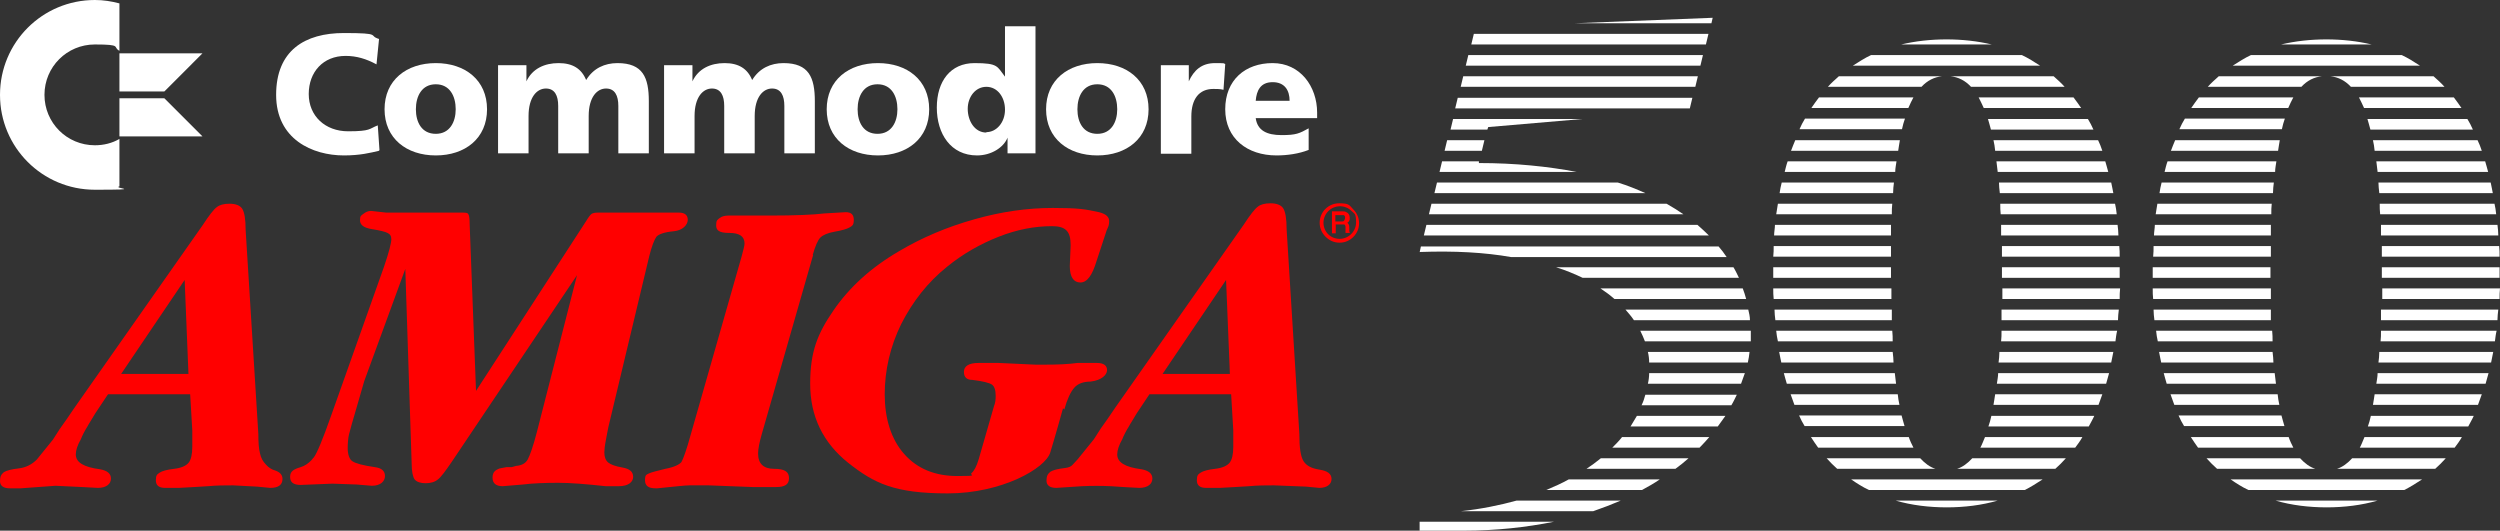 <?xml version="1.0" encoding="UTF-8" standalone="no"?>
<svg
   id="Layer_1"
   data-name="Layer 1"
   version="1.1"
   viewBox="0 0 590.3 125.3"
   sodipodi:docname="amiga500.svg"
   inkscape:version="1.3 (0e150ed, 2023-07-21)"
   xmlns:inkscape="http://www.inkscape.org/namespaces/inkscape"
   xmlns:sodipodi="http://sodipodi.sourceforge.net/DTD/sodipodi-0.dtd"
   xmlns="http://www.w3.org/2000/svg"
   xmlns:svg="http://www.w3.org/2000/svg">
  <rect x="0" y="0" width="590.3" height="125.3" fill="#333333" stroke="none"/>
  <defs
     id="defs1">
    <style
       id="style1">&#10;      .cls-1 {&#10;        fill: none;&#10;      }&#10;&#10;      .cls-1, .cls-2, .cls-3, .cls-4 {&#10;        stroke-width: 0px;&#10;      }&#10;&#10;      .cls-2, .cls-4 {&#10;        fill: red;&#10;      }&#10;&#10;      .cls-3 {&#10;        fill: #fff;&#10;      }&#10;&#10;      .cls-4 {&#10;        fill-rule: evenodd;&#10;      }&#10;    </style>
  </defs>
  <sodipodi:namedview
     id="namedview94"
     bordercolor="#000000"
     borderopacity="0.25"
     inkscape:current-layer="Layer_1"
     inkscape:cx="351"
     inkscape:cy="44.5"
     inkscape:deskcolor="#d1d1d1"
     inkscape:pagecheckerboard="0"
     inkscape:pageopacity="0.0"
     inkscape:showpageshadow="2"
     inkscape:window-height="960"
     inkscape:window-maximized="0"
     inkscape:window-width="1752"
     inkscape:window-x="210"
     inkscape:window-y="81"
     inkscape:zoom="1"
     pagecolor="#ffffff" />
  <g
     id="g5"
     style="fill:#ffffff;fill-opacity:1">
    <path
       id="path4"
       class="cls-3"
       d="M28.2,32.8c-1.7,1-3.7,1.5-5.8,1.5-6.6,0-11.9-5.3-11.9-11.9s5.3-11.9,11.9-11.9,4.1.6,5.8,1.5V.8c-1.9-.5-3.8-.8-5.8-.8C10,0,0,10,0,22.4s10,22.4,22.4,22.4,4-.3,5.8-.8v-11.3Z"
       style="fill:#ffffff;fill-opacity:1" />
    <polygon
       id="polygon4"
       class="cls-3"
       points="34.7 12.6 28.2 12.6 28.2 21.6 34.7 21.6 37.6 21.6 38.8 21.6 47.8 12.6 37.6 12.6 34.7 12.6"
       style="fill:#ffffff;fill-opacity:1" />
    <polygon
       id="polygon5"
       class="cls-3"
       points="34.7 32.2 37.6 32.2 47.8 32.2 38.8 23.2 37.6 23.2 34.7 23.2 28.2 23.2 28.2 32.2 34.7 32.2"
       style="fill:#ffffff;fill-opacity:1" />
  </g>
  <g
     id="g13"
     style="fill:#ffffff;fill-opacity:1">
    <path
       id="path5"
       class="cls-3"
       d="M89.5,35.6c-2.1.5-4.5,1.1-8.3,1.1-7.4,0-16-3.8-16-14.3s6.8-14.6,16-14.6,5.6.6,8.3,1.4l-.6,6c-2.4-1.3-4.7-2-7.3-2-5.3,0-8.7,3.8-8.7,9s3.9,8.8,9.3,8.8,4.9-.6,7-1.4l.4,5.8Z"
       style="fill:#ffffff;fill-opacity:1" />
    <path
       id="path6"
       class="cls-3"
       d="M90.8,25.8c0-6.9,5.2-10.9,12.1-10.9s12.1,4,12.1,10.9-5.2,10.9-12.1,10.9-12.1-4-12.1-10.9ZM107.6,25.8c0-3.1-1.4-5.9-4.7-5.9s-4.7,2.8-4.7,5.9,1.4,5.8,4.7,5.8,4.7-2.8,4.7-5.8Z"
       style="fill:#ffffff;fill-opacity:1" />
    <path
       id="path7"
       class="cls-3"
       d="M117.7,15.4h6.6v3.8h0c1.4-3,4.3-4.3,7.6-4.3s5.4,1.3,6.5,4c1.7-2.8,4.4-4,7.4-4,6,0,7.4,3.4,7.4,9v12.3h-7.2v-11.2c0-2.4-.8-4.1-2.9-4.1s-4.1,2-4.1,6.5v8.8h-7.2v-11.2c0-2.4-.8-4.1-2.9-4.1s-4.1,2-4.1,6.5v8.8h-7.2V15.4Z"
       style="fill:#ffffff;fill-opacity:1" />
    <path
       id="path8"
       class="cls-3"
       d="M156.9,15.4h6.6v3.8h0c1.4-3,4.3-4.3,7.6-4.3s5.4,1.3,6.5,4c1.7-2.8,4.4-4,7.4-4,6,0,7.4,3.4,7.4,9v12.3h-7.2v-11.2c0-2.4-.8-4.1-2.9-4.1s-4.1,2-4.1,6.5v8.8h-7.2v-11.2c0-2.4-.8-4.1-2.9-4.1s-4.1,2-4.1,6.5v8.8h-7.2V15.4Z"
       style="fill:#ffffff;fill-opacity:1" />
    <path
       id="path9"
       class="cls-3"
       d="M195.2,25.8c0-6.9,5.2-10.9,12.1-10.9s12.1,4,12.1,10.9-5.2,10.9-12.1,10.9-12.1-4-12.1-10.9ZM211.9,25.8c0-3.1-1.4-5.9-4.7-5.9s-4.7,2.8-4.7,5.9,1.4,5.8,4.7,5.8,4.7-2.8,4.7-5.8Z"
       style="fill:#ffffff;fill-opacity:1" />
    <path
       id="path10"
       class="cls-3"
       d="M244.5,36.2h-6.6v-3.7h0c-.9,2.3-3.8,4.2-7.2,4.2-6.2,0-9.5-5.1-9.5-11.3s3.2-10.5,8.9-10.5,5.3.8,7.2,3.2h0V6.2h7.2v30ZM232.9,31.2c2.4,0,4.4-2.3,4.4-5.3s-1.8-5.4-4.4-5.4-4.4,2.4-4.4,5.2,1.6,5.6,4.4,5.6Z"
       style="fill:#ffffff;fill-opacity:1" />
    <path
       id="path11"
       class="cls-3"
       d="M247,25.8c0-6.9,5.2-10.9,12.1-10.9s12.1,4,12.1,10.9-5.2,10.9-12.1,10.9-12.1-4-12.1-10.9ZM263.8,25.8c0-3.1-1.4-5.9-4.7-5.9s-4.7,2.8-4.7,5.9,1.4,5.8,4.7,5.8,4.7-2.8,4.7-5.8Z"
       style="fill:#ffffff;fill-opacity:1" />
    <path
       id="path12"
       class="cls-3"
       d="M288.9,21.2c-.8-.2-1.6-.2-2.4-.2-3.4,0-5.2,2.4-5.2,6.5v8.8h-7.2V15.4h6.6v3.8h0c1.2-2.6,3-4.3,6.2-4.3s1.7.1,2.4.2l-.4,6Z"
       style="fill:#ffffff;fill-opacity:1" />
    <path
       id="path13"
       class="cls-3"
       d="M296.5,27.9c.4,2.9,2.6,4,6.1,4s4.2-.4,6.4-1.6v5.1c-2.3.9-5,1.3-7.6,1.3-6.9,0-12.1-4-12.1-10.9s4.7-10.9,11.2-10.9,10.5,5.5,10.5,11.7v1.3h-14.4ZM304.5,23.8c0-2.4-1.1-4.4-4-4.4s-3.8,2-4,4.4h8Z"
       style="fill:#ffffff;fill-opacity:1" />
  </g>
  <g
     id="g18"
     style="fill:#ff0000;fill-opacity:1">
    <g
       id="g17"
       style="fill:#ff0000;fill-opacity:1">
      <path
         id="path14"
         class="cls-2"
         d="M44.9,93.1h-19.4l-3,4.5c-.8,1.4-1.5,2.4-1.8,3-.8,1.3-1.3,2.3-1.6,3.1-.8,1.4-1.2,2.6-1.2,3.6,0,1.9,1.9,3,5.7,3.5,1.7.3,2.6,1,2.6,2.2s-1,2.2-3.1,2.2l-3.7-.2-6.3-.3-8.2.6h-2.6c-1.5,0-2.3-.6-2.3-1.7s.3-1.6.9-2.1c.6-.4,1.8-.7,3.5-.9,1.7-.2,3.1-.9,4.3-2.1l3.8-4.7,1.6-2.5,1.7-2.4,1.7-2.5,30.4-43.3c1.5-2.3,2.6-3.7,3.3-4.2.6-.5,1.6-.8,3-.8s2.5.4,3,1.2c.5.8.8,2.4.8,5l3,48.2c0,1.9.1,3.5.4,4.6.2,1,.7,1.9,1.4,2.6h0c.6.7,1.4,1.2,2.2,1.4,1.1.4,1.7,1,1.7,2,0,1.4-1,2.1-2.9,2.1l-3.1-.3-5.7-.3c-1.8,0-3.8,0-5.9.2-2.1.1-4.4.3-6.9.4h-3.2c-1.5,0-2.2-.6-2.2-1.8s.3-1.4.9-1.8c.6-.4,1.7-.7,3.4-.9,1.7-.2,2.8-.7,3.4-1.4.6-.7.9-2,.9-3.8v-3.9l-.5-8.5h0ZM44.5,88.3l-.9-22.2-15,22.2h15.9Z"
         style="fill:#ff0000;fill-opacity:1" />
      <path
         id="path15"
         class="cls-2"
         d="M192,60.2l-12.1,42.2c-.6,2.1-.9,3.6-.9,4.7,0,2.4,1.3,3.6,3.8,3.6s3.5.7,3.5,2.2-1,2.1-3,2.1h-5.6l-10.4-.4c-2,0-3.5,0-4.5,0-1,0-3.6.3-7.6.7h-.4c-1.7,0-2.5-.6-2.5-1.9s.3-1.3.9-1.6,1.9-.6,3.9-1.1c2.1-.4,3.3-1,3.8-1.6.4-.7,1.2-2.8,2.2-6.5l12-42c.4-1.5.7-2.6.7-3.1,0-1.7-1.2-2.5-3.6-2.5s-3.1-.6-3.1-1.8.3-1.3.8-1.7c.5-.4,1.2-.6,2.1-.6h9.7c6.2,0,10.5-.2,12.9-.5l5.1-.3c1.3,0,1.9.6,1.9,1.8s-.3,1.4-1,1.8-1.8.7-3.5,1c-1.7.3-2.8.8-3.4,1.4-.6.6-1.2,2-1.8,4.1h0Z"
         style="fill:#ff0000;fill-opacity:1" />
      <path
         id="path16"
         class="cls-2"
         d="M251,96.4s-2,7.2-3,10.4c-1.1,3.8-11.5,9.7-24.2,9.7s-17.4-2.4-23.5-7.2c-6-4.8-9-11-9-18.7s1.8-11.9,5.5-17.3c3.7-5.4,8.8-10.1,15.5-14,5.4-3.2,11.3-5.7,17.7-7.5,6.3-1.8,12.5-2.7,18.6-2.7s7.7.3,10.9,1c1.6.4,2.4,1.1,2.4,2.1s-.2,1.3-.6,2.2l-2.4,7.3c-1,3.3-2.2,5-3.8,5s-2.5-1.3-2.5-3.9l.2-4.9c0-1.7-.3-2.8-1-3.5-.7-.7-1.8-1-3.4-1-4.1,0-8.3.8-12.6,2.5-4.3,1.7-8.4,4-12.2,7.1-4.6,3.7-8.1,8.2-10.8,13.5-2.6,5.3-3.9,10.9-3.9,16.6s1.5,10.6,4.6,14.1,7.3,5.2,12.6,5.2,2.7-.2,3.3-.7c.6-.5,1.2-1.6,1.7-3.3l3.6-12.5c.3-.7.4-1.5.4-2.4,0-1.4-.3-2.3-.9-2.7s-2.1-.8-4.6-1.1c-1.3,0-2-.6-2-1.9s1.1-2.1,3.4-2.1h4.8c0,0,8.7.4,8.7.4h2.3c2.8,0,5.4-.1,7.6-.4h4.6c1.6,0,2.4.6,2.4,1.7s-1.3,2.4-3.9,2.7c-1.7,0-3,.5-3.8,1.4-.9,1-1.7,2.7-2.4,5.2h0Z"
         style="fill:#ff0000;fill-opacity:1" />
      <path
         id="path17"
         class="cls-2"
         d="M290.8,93.1h-19.4l-3,4.5c-.8,1.4-1.5,2.4-1.8,3-.8,1.3-1.3,2.3-1.6,3.1-.8,1.4-1.2,2.6-1.2,3.6,0,1.9,1.9,3,5.7,3.5,1.7.3,2.6,1,2.6,2.2s-1,2.2-3.1,2.2l-3.7-.2-3-.2c-2.3-.1-4.5-.1-6.8,0l-6.1.4c-1.5,0-2.3-.6-2.3-1.7s.3-1.6.9-2.1c.6-.4,1.8-.7,3.5-.9,1.7-.2,1.8-.9,3-2.1l3.8-4.7,1.6-2.5,1.7-2.4,1.7-2.5,30.4-43.3c1.5-2.3,2.6-3.7,3.3-4.2.6-.5,1.6-.8,3-.8s2.5.4,3,1.2c.5.8.8,2.4.8,5l3,48.2c0,3.3.3,5.4,1,6.5s1.9,1.7,3.8,2c1.9.3,2.8,1,2.8,2.2s-1,2.1-2.9,2.1l-3.1-.3-7.6-.3c-1.8,0-3.8,0-5.9.2-2.1.1-4.4.3-6.9.4h-3.2c-1.5,0-2.2-.6-2.2-1.8s.3-1.4.9-1.8c.6-.4,1.7-.7,3.4-.9,1.7-.2,2.8-.7,3.4-1.4.6-.7.9-2,.9-3.8v-3.9l-.5-8.5h0ZM290.4,88.3l-.9-22.2-15,22.2h15.9Z"
         style="fill:#ff0000;fill-opacity:1" />
    </g>
    <path
       id="path18"
       class="cls-2"
       d="M137.1,63.7l-30.4,45.3c-1.5,2.2-2.6,3.7-3.3,4.2-.7.6-1.7.9-2.9.9s-2.1-.3-2.6-.9c-.4-.6-.7-1.8-.7-3.8l-1.5-45.9-9.7,26.5-1.5,5.2c-1.2,4.1-1.9,6.5-2.1,7.4-.2.9-.3,2-.3,3.3s.4,2.6,1.1,3c.7.5,2.5,1,5.3,1.4,1.6.2,2.4.9,2.4,2.1s-1,2.3-3.1,2.3l-3.6-.3-5.7-.2-7.5.3c-1.7,0-2.5-.6-2.5-1.9s.8-1.8,2.5-2.3c1-.3,1.8-.9,2.5-1.6.3-.4.6-.7.6-.7.7-.9,2.1-4.2,4.1-9.9l12.5-35.2c1.2-3.5,1.7-5.6,1.7-6.4s-.3-1.2-.9-1.5c-.6-.3-1.8-.6-3.7-.9-1.9-.3-2.8-1-2.8-2.1s.3-1.1.8-1.5c.5-.4,1.1-.7,1.8-.7l3.6.4h18.1c.8,0,1.2.1,1.3.4.2.3.3,1.1.3,2.4l1.5,39.3,26-40.1c.6-1,1.1-1.6,1.3-1.7.3-.2.8-.3,1.5-.3h19.1c1.4,0,2.1.6,2.1,1.7s-1.1,2.5-3.3,2.7-3.6.7-4.1,1.3c-.5.7-1.1,2.2-1.7,4.6l-9.4,39.3c-.3,1.1-.5,2.4-.8,3.9-.3,1.5-.4,2.6-.4,3.1,0,1.1.3,1.9.9,2.4.6.5,1.7.9,3.4,1.2,1.7.3,2.5,1,2.5,2.2s-1.1,2.2-3.4,2.2h-3.1c-4.6-.5-8.3-.8-11.2-.8s-6,.1-8.3.4l-4.8.4c-1.6,0-2.4-.7-2.4-2s.6-1.8,1.7-2.2l1.6-.3h1.2c0,0,1.1-.3,1.1-.3,1.3-.1,2.2-.6,2.7-1.5.5-.9,1.3-3.1,2.2-6.6l9.8-38.3h0Z"
       style="fill:#ff0000;fill-opacity:1" />
  </g>
  <path
     d="m 335.199,123.199 v 2.102 h 10.4 c 7.7,0 14.801,-0.802 21.301,-2.102 z"
     id="path130"
     style="fill:#ffffff" />
  <path
     d="m 549.35,119.799 c -0.016,1e-5 -0.032,0.002 -0.049,0.002 h 0.1 c -0.017,0 -0.034,-0.002 -0.051,-0.002 z"
     id="path129"
     style="fill:#ffffff" />
  <path
     d="m 537.301,118.199 c 3.785,1.096 7.867,1.596 12.049,1.6 4.183,-0.004 8.266,-0.504 12.051,-1.6 z"
     id="path128"
     style="fill:#ffffff" />
  <path
     d="m 459.65,119.799 c -0.017,1e-5 -0.034,0.002 -0.051,0.002 h 0.1 c -0.016,0 -0.032,-0.002 -0.049,-0.002 z"
     id="path127"
     style="fill:#ffffff" />
  <path
     d="m 447.6,118.199 c 3.785,1.096 7.868,1.596 12.051,1.6 4.182,-0.004 8.264,-0.504 12.049,-1.6 z"
     id="path126"
     style="fill:#ffffff" />
  <path
     d="m 358.1,118.199 c -4,1.1 -8.4,2 -13.1,2.5 h 31.199 c 2.3,-0.8 4.4,-1.6 6.5,-2.5 z"
     id="path125"
     style="fill:#ffffff" />
  <path
     d="m 526.699,113.199 c 1.3,0.9 2.701,1.8 4.201,2.5 h 36.799 c 1.4,-0.7 2.801,-1.6 4.201,-2.5 z"
     id="path124"
     style="fill:#ffffff" />
  <path
     d="m 437.1,113.199 c 1.3,0.9 2.701,1.8 4.201,2.5 h 36.799 c 1.4,-0.7 2.801,-1.6 4.201,-2.5 z"
     id="path123"
     style="fill:#ffffff" />
  <path
     d="m 370.4,113.199 c -1.6,0.9 -3.401,1.7 -5.301,2.5 h 0.1 22.5 c 1.5,-0.8 2.901,-1.6 4.201,-2.5 z"
     id="path122"
     style="fill:#ffffff" />
  <path
     d="m 555.4,108.199 c -1.1,1.2 -2.3,2.1 -3.6,2.5 H 575 c 0.9,-0.8 1.7,-1.6 2.5,-2.5 z"
     id="path121"
     style="fill:#ffffff" />
  <path
     d="m 521,108.199 c 0.8,0.9 1.6,1.7 2.5,2.5 h 23.199 c -1.3,-0.4 -2.5,-1.3 -3.6,-2.5 z"
     id="path120"
     style="fill:#ffffff" />
  <path
     d="m 465.699,108.199 c -1.1,1.2 -2.3,2.1 -3.6,2.5 h 23.201 c 0.9,-0.8 1.7,-1.6 2.5,-2.5 z"
     id="path119"
     style="fill:#ffffff" />
  <path
     d="m 431.301,108.199 c 0.8,0.9 1.6,1.7 2.5,2.5 H 457 c -1.3,-0.4 -2.5,-1.3 -3.6,-2.5 z"
     id="path118"
     style="fill:#ffffff" />
  <path
     d="m 378,108.199 c -1.1,0.9 -2.2,1.7 -3.4,2.5 h 21 c 1.1,-0.8 2.1,-1.6 3.1,-2.5 z"
     id="path117"
     style="fill:#ffffff" />
  <path
     d="m 558.301,103.199 c -0.4,0.9 -0.702,1.8 -1.102,2.5 h 22.4 c 0.6,-0.8 1.201,-1.6 1.701,-2.5 z"
     id="path116"
     style="fill:#ffffff" />
  <path
     d="m 517.301,103.199 c 0.6,0.9 1.099,1.7 1.699,2.5 h 22.5 c -0.4,-0.8 -0.8,-1.6 -1.1,-2.5 h -0.1 z"
     id="path115"
     style="fill:#ffffff" />
  <path
     d="m 468.699,103.199 c -0.4,0.9 -0.7,1.8 -1.1,2.5 H 490 c 0.6,-0.8 1.199,-1.6 1.699,-2.5 z"
     id="path114"
     style="fill:#ffffff" />
  <path
     d="m 427.6,103.199 c 0.6,0.9 1.101,1.7 1.701,2.5 h 22.5 c -0.4,-0.8 -0.802,-1.6 -1.102,-2.5 h -0.1 z"
     id="path113"
     style="fill:#ffffff" />
  <path
     d="m 383,103.199 c -0.7,0.9 -1.501,1.7 -2.301,2.5 h 20.602 c 0.8,-0.8 1.599,-1.7 2.299,-2.5 z"
     id="path112"
     style="fill:#ffffff" />
  <path
     d="m 559.801,98.199 c -0.2,0.9 -0.401,1.7 -0.701,2.5 h 23.701 c 0.4,-0.8 0.899,-1.6 1.299,-2.5 z"
     id="path111"
     style="fill:#ffffff" />
  <path
     d="m 470.199,98.199 c -0.2,0.9 -0.399,1.7 -0.699,2.5 h 23.699 c 0.4,-0.8 0.901,-1.6 1.301,-2.5 z"
     id="path110"
     style="fill:#ffffff" />
  <path
     d="m 386.5,98.199 c -0.5,0.8 -1,1.7 -1.5,2.5 h 20.6 c 0.6,-0.8 1.201,-1.7 1.801,-2.5 z"
     id="path109"
     style="fill:#ffffff" />
  <path
     d="m 514.4,98.1 c 0.4,0.9 0.799,1.7 1.299,2.5 h 23.701 c -0.2,-0.8 -0.501,-1.6 -0.701,-2.5 z"
     id="path108"
     style="fill:#ffffff" />
  <path
     d="m 424.801,98.1 c 0.4,0.9 0.799,1.7 1.299,2.5 h 23.6 c -0.2,-0.8 -0.499,-1.6 -0.699,-2.5 z"
     id="path107"
     style="fill:#ffffff" />
  <path
     d="m 388.5,93.199 c -0.2,0.8 -0.5,1.7 -0.9,2.5 h 21.201 c 0.5,-0.8 0.899,-1.7 1.299,-2.5 z"
     id="path106"
     style="fill:#ffffff" />
  <path
     d="m 560.699,93.1 c -0.1,0.9 -0.298,1.7 -0.398,2.5 h 24.799 c 0.3,-0.8 0.6,-1.6 0.9,-2.5 z"
     id="path105"
     style="fill:#ffffff" />
  <path
     d="m 512.5,93.1 c 0.3,0.9 0.6,1.7 0.9,2.5 h 24.799 c -0.2,-0.8 -0.298,-1.6 -0.398,-2.5 z"
     id="path104"
     style="fill:#ffffff" />
  <path
     d="m 471.1,93.1 c -0.1,0.9 -0.3,1.7 -0.4,2.5 H 495.5 c 0.3,-0.8 0.6,-1.6 0.9,-2.5 z"
     id="path103"
     style="fill:#ffffff" />
  <path
     d="m 422.801,93.1 c 0.3,0.9 0.598,1.7 0.898,2.5 H 448.5 c -0.2,-0.8 -0.3,-1.6 -0.4,-2.5 z"
     id="path102"
     style="fill:#ffffff" />
  <path
     d="m 561.4,88.1 c 0,0.9 -0.201,1.7 -0.301,2.5 h 25.801 c 0.2,-0.8 0.499,-1.7 0.699,-2.5 z"
     id="path101"
     style="fill:#ffffff" />
  <path
     d="m 510.9,88.1 c 0.2,0.9 0.499,1.7 0.699,2.5 h 25.801 c -0.1,-0.8 -0.201,-1.6 -0.301,-2.5 z"
     id="path100"
     style="fill:#ffffff" />
  <path
     d="m 471.801,88.1 c 0,0.9 -0.201,1.7 -0.301,2.5 h 25.801 c 0.2,-0.8 0.499,-1.7 0.699,-2.5 z"
     id="path99"
     style="fill:#ffffff" />
  <path
     d="m 421.199,88.1 c 0.2,0.9 0.501,1.7 0.701,2.5 h 25.799 c -0.1,-0.8 -0.199,-1.6 -0.299,-2.5 z"
     id="path98"
     style="fill:#ffffff" />
  <path
     d="m 389.4,88.1 c 0,0.8 -0.101,1.7 -0.301,2.5 h 22 c 0.3,-0.8 0.6,-1.7 0.9,-2.5 z"
     id="path97"
     style="fill:#ffffff" />
  <path
     d="m 561.801,83.1 c 0,0.9 -0.101,1.7 -0.201,2.5 h 0.1 26.5 c 0.2,-0.8 0.3,-1.7 0.5,-2.5 z"
     id="path96"
     style="fill:#ffffff" />
  <path
     d="m 509.801,83.1 c 0.2,0.9 0.3,1.7 0.5,2.5 h 26.5 c 0,-0.8 -0.101,-1.6 -0.201,-2.5 z"
     id="path95"
     style="fill:#ffffff" />
  <path
     d="m 472.1,83.1 c 0,0.9 -0.099,1.7 -0.199,2.5 H 472 498.5 c 0.2,-0.8 0.3,-1.7 0.5,-2.5 z"
     id="path94"
     style="fill:#ffffff" />
  <path
     d="m 420.1,83.1 c 0.2,0.9 0.3,1.7 0.5,2.5 h 26.5 c 0,-0.8 -0.099,-1.6 -0.199,-2.5 z"
     id="path93"
     style="fill:#ffffff" />
  <path
     d="m 389.1,83.1 c 0.2,0.8 0.301,1.7 0.301,2.5 h 23.299 c 0.2,-0.8 0.3,-1.7 0.4,-2.5 z"
     id="path92"
     style="fill:#ffffff" />
  <path
     d="m 562.199,78.1 c 0,0.9 3.9e-4,1.7 -0.1,2.5 h 27 c 0.1,-0.8 0.2,-1.7 0.4,-2.5 z"
     id="path91"
     style="fill:#ffffff" />
  <path
     d="m 509.1,78.1 c 0.1,0.9 0.2,1.7 0.4,2.5 h 27.1 c 0,-0.8 3.9e-4,-1.7 -0.1,-2.5 h -0.1 z"
     id="path90"
     style="fill:#ffffff" />
  <path
     d="m 472.6,78.1 c 0,0.9 3.9e-4,1.7 -0.1,2.5 h 27 c 0.1,-0.8 0.2,-1.7 0.4,-2.5 z"
     id="path89"
     style="fill:#ffffff" />
  <path
     d="m 419.4,78.1 c 0.1,0.9 0.2,1.7 0.4,2.5 h 27.1 c 0,-0.8 3.9e-4,-1.7 -0.1,-2.5 h -0.102 z"
     id="path88"
     style="fill:#ffffff" />
  <path
     d="m 387.301,78.1 c 0.4,0.8 0.8,1.7 1.1,2.5 h 25 v -2.5 z"
     id="path87"
     style="fill:#ffffff" />
  <path
     d="m 562.199,73.1 v 2.5 h 27.5 c 0,-0.8 0.101,-1.7 0.201,-2.5 z"
     id="path86"
     style="fill:#ffffff" />
  <path
     d="m 508.5,73.1 c 0,0.8 0.099,1.7 0.199,2.5 h 27.5 v -2.5 z"
     id="path85"
     style="fill:#ffffff" />
  <path
     d="m 472.6,73.1 v 2.5 h 27.5 c 0,-0.8 0.101,-1.7 0.201,-2.5 z"
     id="path84"
     style="fill:#ffffff" />
  <path
     d="m 419,73.1 c 0,0.8 0.099,1.7 0.199,2.5 h 27.5 v -2.5 h -0.1 z"
     id="path83"
     style="fill:#ffffff" />
  <path
     d="m 383.801,73.1 c 0.7,0.8 1.4,1.6 2,2.5 h 27.398 c 0,-0.8 -0.198,-1.7 -0.398,-2.5 z"
     id="path82"
     style="fill:#ffffff" />
  <path
     d="m 562.5,68.1 v 2.5 h 27.699 c 0,-0.8 0.002,-1.7 0.102,-2.5 z"
     id="path81"
     style="fill:#ffffff" />
  <path
     d="m 508.301,68.1 c 0,0.9 -3.9e-4,1.7 0.1,2.5 h 27.799 v -2.5 h -0.1 z"
     id="path80"
     style="fill:#ffffff" />
  <path
     d="m 472.801,68.1 v 2.5 H 500.5 c 0,-0.8 -3.9e-4,-1.7 0.1,-2.5 z"
     id="path79"
     style="fill:#ffffff" />
  <path
     d="m 418.699,68.1 c 0,0.9 0.002,1.7 0.102,2.5 h 27.799 v -2.5 H 446.5 Z"
     id="path78"
     style="fill:#ffffff" />
  <path
     d="m 377.9,68.1 c 1.2,0.8 2.299,1.6 3.299,2.5 h 0.102 31 c -0.2,-0.8 -0.501,-1.7 -0.801,-2.5 z"
     id="path77"
     style="fill:#ffffff" />
  <path
     d="M 562.4,63.1 V 64.5 65.6 h 27.799 V 64.5 63.1 Z"
     id="path76"
     style="fill:#ffffff" />
  <path
     d="M 508.301,63.1 V 64.5 65.6 h 27.799 V 64.5 63.1 Z"
     id="path75"
     style="fill:#ffffff" />
  <path
     d="M 472.699,63.1 V 64.5 65.6 H 500.5 V 64.5 63.1 Z"
     id="path74"
     style="fill:#ffffff" />
  <path
     d="M 418.699,63.1 V 64.5 65.6 H 446.5 V 64.5 63.1 Z"
     id="path73"
     style="fill:#ffffff" />
  <path
     d="m 367.4,63.1 c 2.3,0.7 4.399,1.6 6.299,2.5 h 36.9 c -0.4,-0.8 -0.799,-1.7 -1.299,-2.5 z"
     id="path72"
     style="fill:#ffffff" />
  <path
     d="m 335.221,59.5 c -0.007,2.69e-4 -0.014,-2.7e-4 -0.021,0 v 0.1 z"
     id="path71"
     style="fill:#ffffff" />
  <path
     d="M 335.5,58.199 335.221,59.5 c 8.191,-0.298 15.386,0.1 21.58,1.199 h 50.898 c -0.6,-0.9 -1.198,-1.7 -1.898,-2.5 z"
     id="path70"
     style="fill:#ffffff" />
  <path
     d="m 562.4,58.1 v 2.5 h 27.799 c 0,-0.9 3.9e-4,-1.7 -0.1,-2.5 z"
     id="path69"
     style="fill:#ffffff" />
  <path
     d="m 508.5,58.1 c 0,0.8 3.9e-4,1.7 -0.1,2.5 h 27.799 v -2.5 z"
     id="path68"
     style="fill:#ffffff" />
  <path
     d="m 472.699,58.1 v 2.5 H 500.5 c 0,-0.9 3.9e-4,-1.7 -0.1,-2.5 z"
     id="path67"
     style="fill:#ffffff" />
  <path
     d="m 418.801,58.1 c 0,0.8 -0.002,1.7 -0.102,2.5 H 446.5 v -2.5 z"
     id="path66"
     style="fill:#ffffff" />
  <path
     d="m 562.199,53.1 v 2.5 h 0.102 27.6 c 0,-0.8 -0.101,-1.7 -0.201,-2.5 z"
     id="path65"
     style="fill:#ffffff" />
  <path
     d="m 508.801,53.1 c 0,0.8 -0.201,1.7 -0.201,2.5 h 27.6 v -2.5 z"
     id="path64"
     style="fill:#ffffff" />
  <path
     d="m 472.5,53.1 v 2.5 h 0.1 27.6 c 0,-0.8 -0.099,-1.7 -0.199,-2.5 z"
     id="path63"
     style="fill:#ffffff" />
  <path
     d="m 419.1,53.1 c 0,0.8 -0.199,1.7 -0.199,2.5 H 446.5 v -2.5 z"
     id="path62"
     style="fill:#ffffff" />
  <path
     d="m 336.801,53.1 -0.602,2.5 H 403.5 c -0.9,-0.9 -1.799,-1.7 -2.699,-2.5 z"
     id="path61"
     style="fill:#ffffff" />
  <path
     d="m 561.9,48.1 c 0,0.8 -3.9e-4,1.7 0.1,2.5 h 0.1 27.301 c -0.1,-0.9 -0.2,-1.7 -0.4,-2.5 z"
     id="path60"
     style="fill:#ffffff" />
  <path
     d="m 509.4,48.1 c -0.1,0.8 -0.3,1.7 -0.4,2.5 h 27.301 c 0,-0.9 -3.9e-4,-1.7 0.1,-2.5 z"
     id="path59"
     style="fill:#ffffff" />
  <path
     d="m 472.301,48.1 c 0,0.8 -3.9e-4,1.7 0.1,2.5 h 0.1 27.301 c -0.1,-0.9 -0.2,-1.7 -0.4,-2.5 z"
     id="path58"
     style="fill:#ffffff" />
  <path
     d="m 419.801,48.1 c -0.1,0.8 -0.3,1.7 -0.4,2.5 h 27.299 c 0,-0.9 0.002,-1.7 0.102,-2.5 z"
     id="path57"
     style="fill:#ffffff" />
  <path
     d="m 338,48.1 -0.6,2.5 H 397.5 c -1.3,-0.9 -2.6,-1.7 -4,-2.5 z"
     id="path56"
     style="fill:#ffffff" />
  <path
     d="m 561.6,43.1 c 0,0.8 0.101,1.6 0.201,2.5 h 26.799 c -0.2,-0.9 -0.3,-1.7 -0.5,-2.5 z"
     id="path55"
     style="fill:#ffffff" />
  <path
     d="m 510.4,43.1 c -0.2,0.8 -0.4,1.7 -0.5,2.5 h 26.799 c 0,-0.9 0.101,-1.7 0.201,-2.5 z"
     id="path54"
     style="fill:#ffffff" />
  <path
     d="m 472,43.1 c 0,0.8 0.099,1.6 0.199,2.5 H 499 c -0.2,-0.9 -0.3,-1.7 -0.5,-2.5 z"
     id="path53"
     style="fill:#ffffff" />
  <path
     d="m 420.699,43.1 c -0.2,0.8 -0.4,1.7 -0.5,2.5 H 447 c 0,-0.9 0.099,-1.7 0.199,-2.5 z"
     id="path52"
     style="fill:#ffffff" />
  <path
     d="m 339.301,43.1 -0.602,2.5 H 388.5 c -2,-0.9 -4.2,-1.8 -6.5,-2.5 z"
     id="path51"
     style="fill:#ffffff" />
  <path
     d="m 561.1,38.1 c 0.1,0.8 0.201,1.6 0.301,2.5 H 587.5 c -0.2,-0.9 -0.499,-1.7 -0.699,-2.5 z"
     id="path50"
     style="fill:#ffffff" />
  <path
     d="m 511.801,38.1 c -0.3,0.8 -0.501,1.7 -0.701,2.5 h 26.1 c 0,-0.9 0.201,-1.7 0.301,-2.5 z"
     id="path49"
     style="fill:#ffffff" />
  <path
     d="m 471.4,38.1 c 0.1,0.8 0.199,1.6 0.299,2.5 h 26.102 c -0.2,-0.9 -0.501,-1.7 -0.701,-2.5 z"
     id="path48"
     style="fill:#ffffff" />
  <path
     d="m 422.1,38.1 c -0.3,0.8 -0.499,1.7 -0.699,2.5 H 447.5 c 0,-0.9 0.201,-1.7 0.301,-2.5 z"
     id="path47"
     style="fill:#ffffff" />
  <path
     d="m 340.5,38.1 -0.6,2.5 h 32.4 C 365.501,39.3 357.799,38.5 349.199,38.5 v -0.4 z"
     id="path46"
     style="fill:#ffffff" />
  <path
     d="m 560.301,33.1 c 0.2,0.8 0.298,1.6 0.398,2.5 H 586 c -0.3,-0.9 -0.6,-1.7 -1,-2.5 z"
     id="path45"
     style="fill:#ffffff" />
  <path
     d="m 513.6,33.1 c -0.3,0.8 -0.7,1.6 -1,2.5 h 25.301 c 0.1,-0.9 0.3,-1.7 0.4,-2.5 z"
     id="path44"
     style="fill:#ffffff" />
  <path
     d="m 470.699,33.1 c 0.2,0.8 0.3,1.6 0.4,2.5 h 25.301 c -0.3,-0.9 -0.6,-1.7 -1,-2.5 z"
     id="path43"
     style="fill:#ffffff" />
  <path
     d="m 423.9,33.1 c -0.3,0.8 -0.7,1.6 -1,2.5 h 25.299 c 0.1,-0.9 0.3,-1.7 0.4,-2.5 z"
     id="path42"
     style="fill:#ffffff" />
  <path
     d="m 341.699,33.1 -0.6,2.5 h 8.801 l 0.6,-2.5 z"
     id="path41"
     style="fill:#ffffff" />
  <path
     d="m 559,28.1 c 0.2,0.8 0.499,1.6 0.699,2.5 h 24.201 c -0.4,-0.9 -0.801,-1.7 -1.301,-2.5 z"
     id="path40"
     style="fill:#ffffff" />
  <path
     d="m 469.4,28.1 c 0.2,0.8 0.499,1.6 0.699,2.5 h 24.201 c -0.4,-0.9 -0.801,-1.7 -1.301,-2.5 z"
     id="path39"
     style="fill:#ffffff" />
  <path
     d="m 343.1,28.1 -0.6,2.5 h 8.699 L 351.4,30 373.6,28.1 Z"
     id="path38"
     style="fill:#ffffff" />
  <path
     d="m 515.9,28 c -0.5,0.8 -0.901,1.6 -1.301,2.5 h 24.201 c 0.2,-0.9 0.399,-1.7 0.699,-2.5 z"
     id="path37"
     style="fill:#ffffff" />
  <path
     d="m 426.199,28 c -0.5,0.8 -0.899,1.6 -1.299,2.5 h 24.199 c 0.2,-0.9 0.401,-1.7 0.701,-2.5 z"
     id="path36"
     style="fill:#ffffff" />
  <path
     d="m 344.199,23.1 -0.6,2.5 H 399 l 0.6,-2.5 z"
     id="path35"
     style="fill:#ffffff" />
  <path
     d="m 557,23 c 0.4,0.8 0.799,1.6 1.199,2.5 h 23 c -0.6,-0.9 -1.199,-1.7 -1.799,-2.5 z"
     id="path34"
     style="fill:#ffffff" />
  <path
     d="m 519.199,23 c -0.6,0.8 -1.199,1.6 -1.799,2.5 h 22.9 c 0.4,-0.9 0.799,-1.8 1.199,-2.5 z"
     id="path33"
     style="fill:#ffffff" />
  <path
     d="m 467.199,23 c 0.4,0.8 0.801,1.6 1.201,2.5 h 0.1 22.9 c -0.6,-0.9 -1.201,-1.7 -1.801,-2.5 z"
     id="path32"
     style="fill:#ffffff" />
  <path
     d="m 429.5,23 c -0.6,0.8 -1.201,1.6 -1.801,2.5 h 22.9 c 0.4,-0.9 0.801,-1.8 1.201,-2.5 z"
     id="path31"
     style="fill:#ffffff" />
  <path
     d="m 550.199,18 c 1.9,0.2 3.5,1 4.9,2.5 h 22.1 c -0.8,-0.9 -1.7,-1.7 -2.6,-2.5 h -24.299 z"
     id="path30"
     style="fill:#ffffff" />
  <path
     d="m 523.9,18 c -0.9,0.8 -1.8,1.6 -2.6,2.5 h 22.1 c 1.4,-1.5 3,-2.3 4.9,-2.5 z"
     id="path29"
     style="fill:#ffffff" />
  <path
     d="m 460.5,18 c 1.9,0.2 3.5,1 4.9,2.5 H 487.5 c -0.8,-0.9 -1.7,-1.7 -2.6,-2.5 h -24.301 z"
     id="path28"
     style="fill:#ffffff" />
  <path
     d="m 434.199,18 c -0.9,0.8 -1.8,1.6 -2.6,2.5 h 22.1 c 1.4,-1.5 3,-2.3 4.9,-2.5 z"
     id="path27"
     style="fill:#ffffff" />
  <path
     d="m 345.5,18 -0.6,2.5 h 55.4 l 0.6,-2.5 z"
     id="path26"
     style="fill:#ffffff" />
  <path
     d="m 531.5,13 c -1.5,0.7 -2.901,1.6 -4.301,2.5 h 44.201 c -1.4,-0.9 -2.801,-1.8 -4.301,-2.5 z"
     id="path25"
     style="fill:#ffffff" />
  <path
     d="m 441.801,13 c -1.5,0.7 -2.901,1.6 -4.301,2.5 h 44.199 c -1.4,-0.9 -2.799,-1.8 -4.299,-2.5 z"
     id="path24"
     style="fill:#ffffff" />
  <path
     d="m 346.699,13 -0.6,2.5 H 401.5 l 0.6,-2.5 z"
     id="path21"
     style="fill:#ffffff" />
  <path
     d="m 549.301,9.301 c -3.7,0 -7.301,0.399 -10.701,1.199 H 560 C 556.6,9.7 553.001,9.301 549.301,9.301 Z"
     id="path20"
     style="fill:#ffffff" />
  <path
     d="m 459.6,9.301 c -3.7,0 -7.299,0.399 -10.699,1.199 h 21.4 c -3.4,-0.8 -7.001,-1.199 -10.701,-1.199 z"
     id="path19"
     style="fill:#ffffff" />
  <path
     d="m 348,8 -0.6,2.5 h 55.4 L 403.4,8 Z"
     id="path3"
     style="fill:#ffffff" />
  <path
     d="M 404.4,4.199 371.6,5.5 h 32.5 z"
     id="path1"
     style="fill:#ffffff" />
  <path
     id="path22"
     class="cls-4"
     d="M319.6,55.9c-.9.9-2,1.4-3.3,1.4s-2.4-.5-3.3-1.4c-.9-.9-1.4-2-1.4-3.3,0-2.6,2.1-4.6,4.6-4.6s2.4.5,3.3,1.4c.9.9,1.4,2,1.4,3.3s-.5,2.4-1.4,3.3ZM313.6,49.9c-.7.7-1.1,1.7-1.1,2.7s.4,2,1.1,2.7c.7.7,1.7,1.1,2.7,1.1,2.1,0,3.9-1.7,3.9-3.9s-.4-2-1.1-2.7c-.7-.7-1.7-1.1-2.7-1.1s-2,.4-2.7,1.1Z"
     style="fill:#ff0000;fill-opacity:1" />
  <path
     id="path23"
     class="cls-4"
     d="M318.5,54.5c0,.1,0,.2.2.2h0s0,0,0,0v.3h-1c0-.1,0-.1,0-.2,0,0,0,0,0,0,0,0,0-.2,0-.4v-.8c0-.3-.1-.5-.3-.6-.1,0-.3,0-.6,0h-1.4v2.1h-.9v-5.2h2.4c.4,0,.7,0,1,.2.5.2.8.7.8,1.3s0,.6-.2.8c0,.2-.2.3-.4.4.1,0,.2.2.3.3.1.1.2.4.2.7v.7c0,.2,0,.3,0,.4h0ZM317.4,52c.1-.1.2-.3.2-.6h0c0-.3-.1-.5-.3-.6-.1,0-.3,0-.5,0h-1.5v1.5h1.4c.3,0,.5,0,.7-.2Z"
     style="fill:#ff0000;fill-opacity:1" />
</svg>
